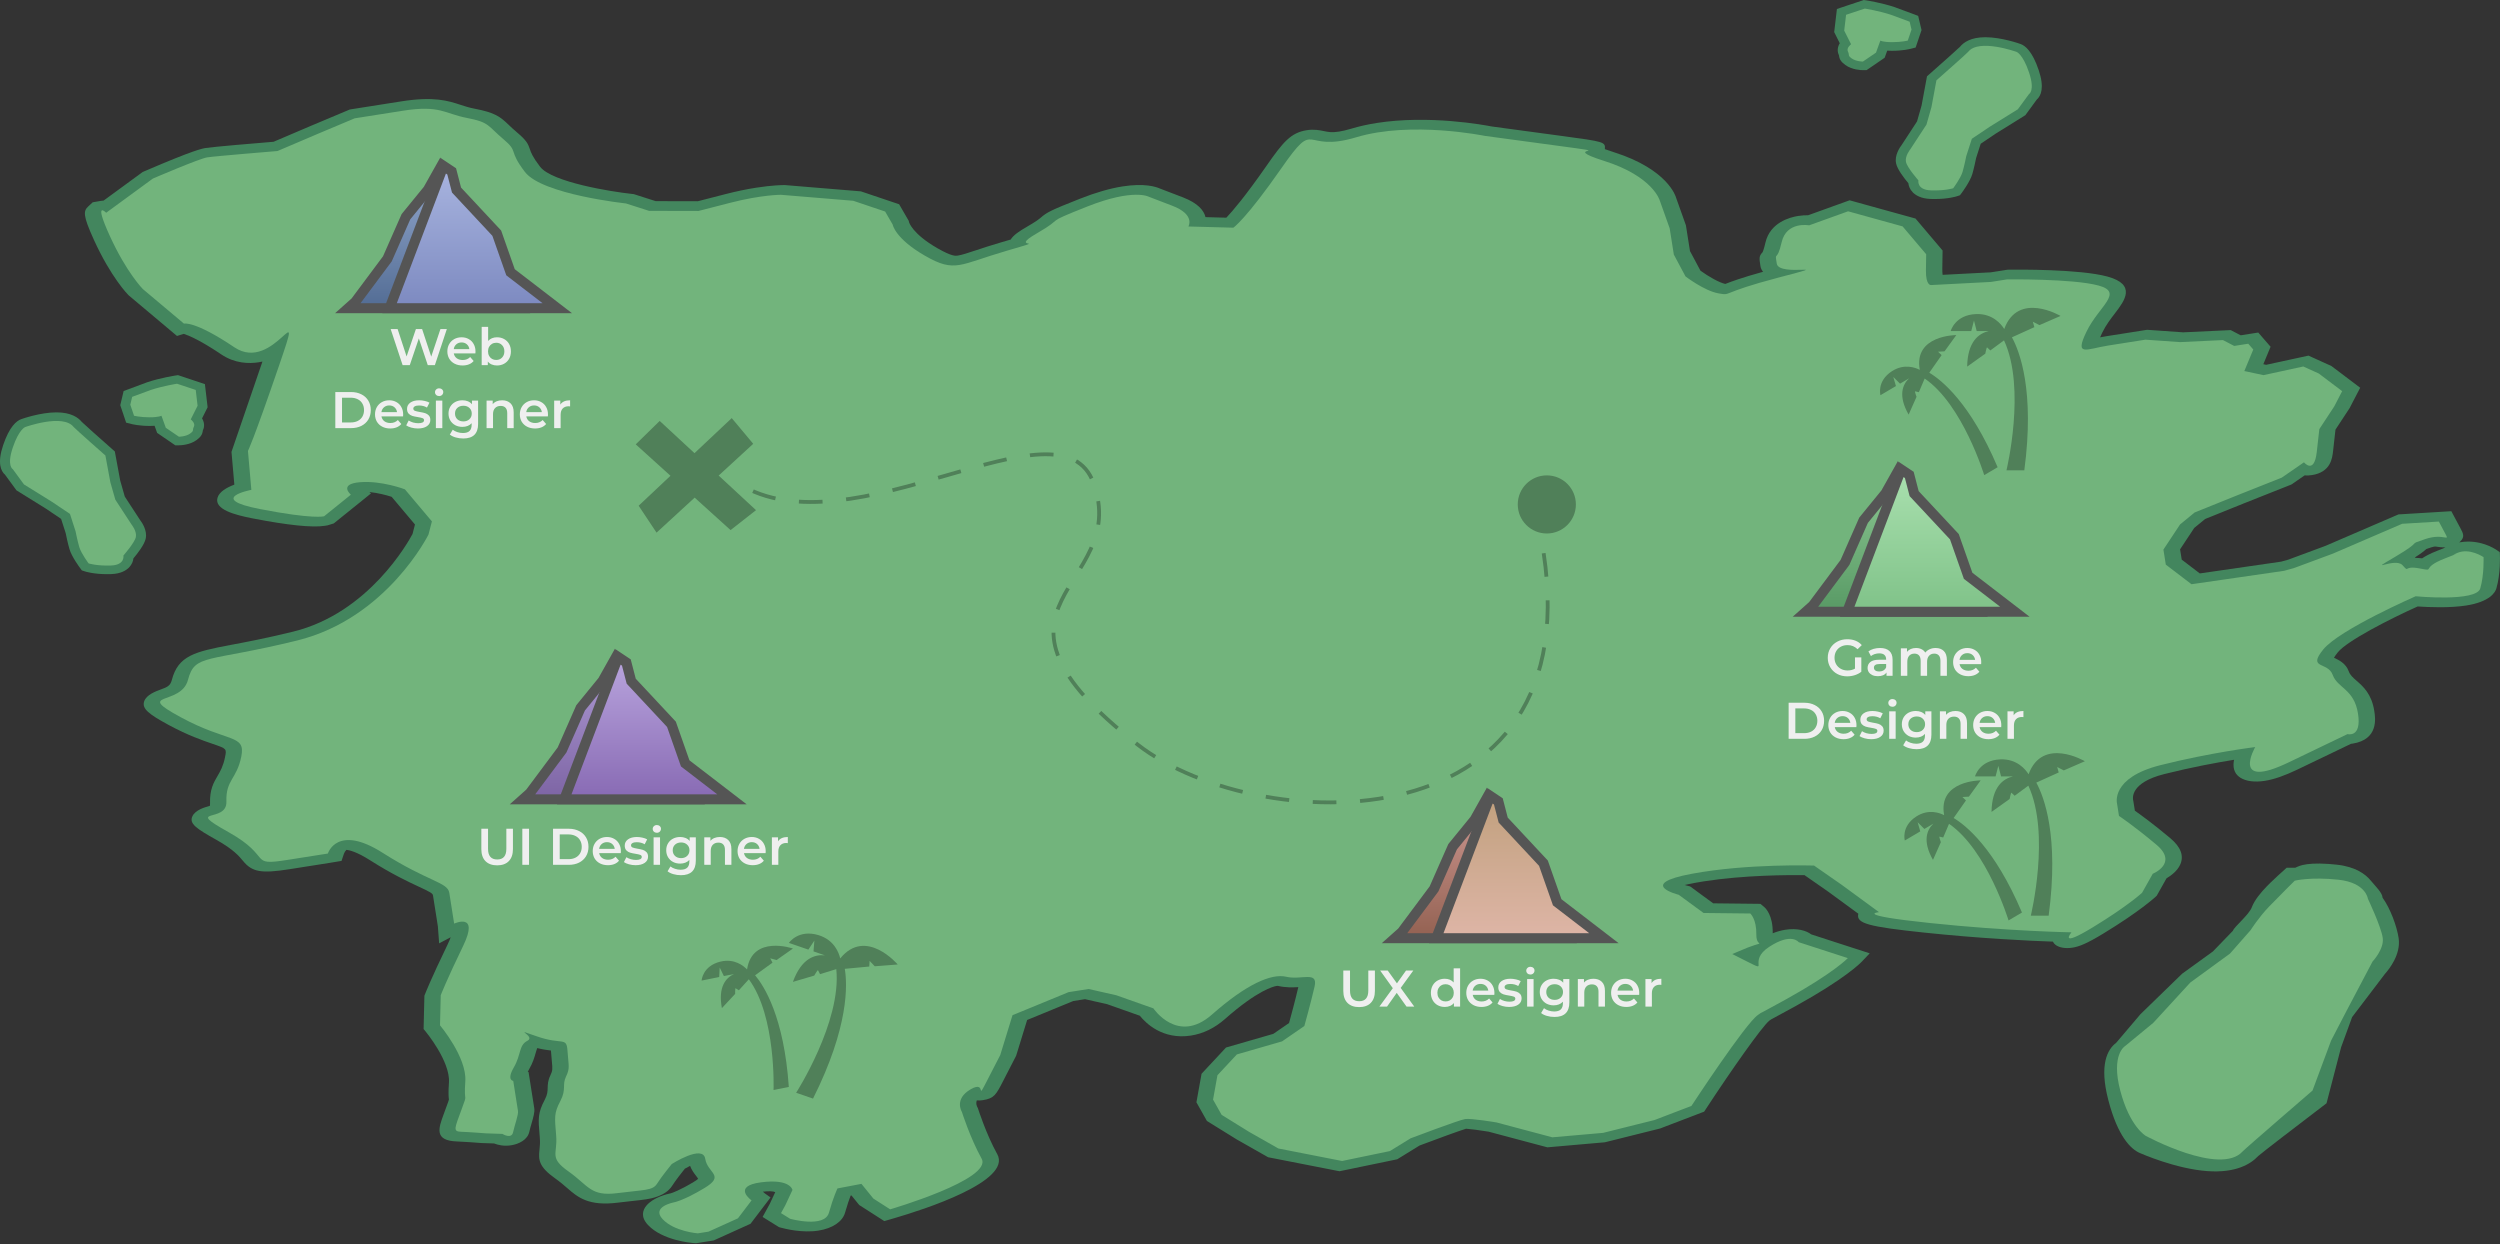 <svg width="1746" height="869" viewBox="0 0 1746 869" fill="none" xmlns="http://www.w3.org/2000/svg">
<rect x="0" y="0" width="1746" height="869" fill="#333333" stroke="none"/>
<g clip-path="url(#clip0)">
<path d="M1707.83 382.222C1705.35 382.394 1703.46 382.075 1702.34 381.885C1701.26 381.7 1700.78 381.631 1699.94 381.763C1699.38 381.852 1698.72 382.027 1697.98 382.273C1696.49 382.784 1695.38 383.153 1694.55 383.439C1693.1 384.786 1690.88 386.528 1686.57 389.29C1686.73 389.402 1686.88 389.519 1687.03 389.637C1688.48 389.643 1689.99 389.747 1691.59 389.946C1694.04 388.3 1697.45 386.513 1702.31 384.606C1704.04 383.927 1705.42 383.387 1706.51 382.957C1706.95 382.692 1707.39 382.448 1707.83 382.222ZM280.309 70.79C303.176 67.186 312.95 70.382 321.574 73.199C324.681 74.217 327.621 75.177 331.369 75.895C345.805 78.652 349.305 81.501 355.247 87.178C356.812 88.667 358.667 90.446 361.25 92.617C367.768 98.1 368.837 100.553 370.038 104.104C370.848 106.504 371.862 109.49 377.208 116.46C385.472 127.25 427.116 133.913 441.048 135.396L442.579 135.558L457.928 140.477L487.377 140.542L507.017 135.485C514.137 133.651 521.175 132.179 527.903 131.118C539.682 129.261 546.792 129.255 547.569 129.26L548.252 129.263L601.251 133.643L627.958 142.66L634.713 154.316L634.827 155.037C634.833 155.036 636.85 163.098 654.705 173.363C664.784 179.16 667.426 178.744 669.002 178.495C671.775 178.058 676.171 176.599 681.744 174.757C686.446 173.197 692.306 171.256 699.496 169.162C701.861 168.471 704.014 167.843 705.877 167.3C707.705 164.206 712.142 161.3 716.881 158.569C723.978 154.483 725.756 152.953 727.057 151.842C731.231 148.27 733.828 146.867 754.323 138.764C765.17 134.476 775.135 131.596 783.953 130.206C799.21 127.801 807.261 130.396 810.101 131.68L826.046 137.788C836.695 141.871 840.888 147.078 841.911 151.644L856.465 152.036C860.825 147.461 869.633 137.202 884.58 115.733C896.138 99.122 901.552 92.679 912.636 90.932C917.73 90.129 921.676 90.95 924.553 91.548C927.653 92.194 930.102 92.704 935.197 91.901C937.662 91.512 940.485 90.839 943.588 89.91C949.123 88.238 955.142 86.89 961.478 85.891C997.996 80.135 1036.71 87.313 1041.96 88.349L1090.42 94.901C1120.63 98.988 1121.21 99.065 1120.85 104.164L1120.85 104.168C1122.3 104.707 1124.3 105.402 1127.05 106.272C1164.79 118.224 1170.32 137.16 1170.53 137.959L1177.44 157.349L1180.28 175.343L1187.6 189.041C1193.07 193.058 1200.95 197.53 1204.95 198.298C1208.92 196.739 1216.24 193.988 1231.35 189.806C1230.4 188.724 1229.75 187.434 1229.5 185.891C1228.61 180.214 1228.4 178.867 1231.01 176.111L1231.01 176.112C1230.97 176.118 1231.78 174.677 1232.97 169.501C1236.19 155.393 1250.03 151.741 1255.82 150.828C1258.43 150.418 1260.81 150.301 1262.8 150.329L1291.77 139.887L1337.79 152.628L1356.7 174.948L1356.51 187.491C1356.47 189.46 1356.58 190.907 1356.73 191.951L1390.44 190.192L1402.03 188.365L1403.43 188.347C1408.37 188.279 1452.26 187.846 1471.74 193.124C1492.46 198.732 1483.69 210.18 1477.29 218.538C1474.22 222.544 1470.73 227.085 1468.19 232.354C1467.57 233.619 1467.08 234.694 1466.7 235.604C1468.09 235.328 1469.58 235.052 1471.15 234.805L1499.52 230.332L1524.79 232.103L1557.94 230.54L1564.9 234.173L1577.15 232.243L1585.77 242.17L1580.71 254.363L1582.68 254.784L1612.24 248.362L1628.22 255.603L1648.35 270.8L1640.99 284.989L1631.1 300.039L1629.43 314.922C1628.86 320.099 1627.77 329.731 1614.63 331.802C1612.86 332.081 1611.15 332.156 1609.53 332.029L1600.32 338.38L1567.55 351.385L1540.06 362.473L1532.45 368.721L1522.57 383.654L1523.71 390.841L1536.34 400.482L1593.14 392.256L1598.06 390.891L1624.06 381.249L1675.09 359.265L1712.01 357.021L1718.32 368.841C1720.28 372.503 1721.58 374.925 1718.25 378.142L1717.54 378.824C1717.84 378.77 1718.14 378.72 1718.44 378.672C1731.81 376.565 1741.83 382.884 1743.71 384.17L1745.85 385.645L1745.94 387.75C1745.96 388.28 1746.43 400.859 1743.46 410.963C1742.67 413.677 1739.01 420.265 1722.41 422.883C1710.94 424.69 1696.21 424.076 1688.46 423.551C1668.69 432.469 1639.22 447.528 1632.69 455.622C1631.14 457.542 1630.41 458.725 1630.06 459.4C1630.12 459.421 1630.18 459.446 1630.23 459.472C1633.25 460.861 1638.31 463.182 1640.35 468.814C1641.31 471.466 1643.19 473.116 1645.8 475.404C1650.49 479.516 1656.33 484.636 1658.2 496.514C1658.98 501.444 1661.34 516.454 1643.04 519.34C1642.64 519.402 1642.26 519.453 1641.89 519.494L1604.72 537.36C1595.52 541.781 1588.24 544.312 1581.8 545.327C1574.64 546.455 1568.5 545.64 1564.5 543.035C1559.88 540.024 1559.34 535.2 1560.27 530.622C1548.01 532.611 1530.35 535.861 1511.6 540.591C1487.33 546.706 1489.51 557.8 1489.84 559.044L1489.92 559.428L1490.99 566.199C1494.83 568.883 1503.91 575.442 1515.78 585.426C1523.1 591.581 1525.41 597.781 1522.64 603.86C1520.63 608.255 1516.4 611.457 1513.1 613.408L1506.28 625.549L1505.34 626.423C1504.9 626.831 1494.21 636.643 1468.97 651.993C1457.03 659.246 1451.87 661.142 1447.39 661.848C1442.55 662.611 1438.11 661.857 1435.52 659.828C1434.69 659.173 1434.1 658.44 1433.75 657.632C1417.31 657.066 1383.56 655.493 1344.12 651.349C1304.64 647.199 1296.42 644.903 1297.8 638.403C1297.82 638.32 1297.84 638.236 1297.87 638.148L1276.92 622.797L1260.27 611.208C1249.33 611.059 1218.06 611.103 1189.59 615.594C1187.44 615.934 1185.29 616.299 1183.18 616.693C1180.44 617.201 1178.31 617.669 1176.64 618.078C1177.24 618.274 1177.82 618.444 1178.32 618.57L1180.4 619.085L1196.49 630.878L1229.48 631.252L1232.11 633.451C1233.14 634.316 1238.25 639.253 1238.06 651.621C1238.06 651.679 1238.06 651.736 1238.06 651.797C1241.03 650.617 1243.95 649.803 1246.89 649.341C1255.1 648.046 1261.5 649.894 1264.97 652.567L1305.8 665.807L1300.25 671.643C1299.13 672.821 1288.3 683.724 1254.13 702.614C1245.99 707.113 1240.25 710.23 1237.04 711.901C1236.68 712.153 1236.25 712.446 1235.72 712.801C1230.67 716.843 1209.39 747.046 1191.87 773.805L1190.19 776.37L1159.41 788.141L1120.83 797.776L1080.69 801.293L1039.66 790.363C1033.62 789.358 1026.97 788.493 1023.9 788.295C1018.7 789.914 1004.03 795.258 991.424 800.022L975.829 809.642L935.496 817.994L885.636 808.215L863.715 795.767L842.923 782.889L835.582 769.855L839.167 749.926L856.263 731.582L889.293 722.048L900.276 714.482C901.591 709.688 904.78 697.939 906.742 689.401C902.884 689.65 897.754 689.787 892.571 688.553C892.486 688.533 892.256 688.478 891.522 688.594C889.518 688.91 878.392 691.5 855.595 711.615C848.378 717.976 840.383 721.885 831.821 723.235C811.8 726.391 799.939 714.251 796.076 709.398L773.289 701.337L757.765 697.821L749.567 699.114L717.356 712.356L709.688 737.291L700.672 754.814C695.562 764.741 694.347 767.101 686.383 768.357C685.245 768.536 683.755 768.633 682.199 768.536C681.284 770.98 682.549 773.198 682.635 773.335L682.875 773.744L683.053 774.25C683.11 774.425 688.759 792.164 696.481 806.065C707.006 825.009 644.561 844.945 625.173 850.6L617.593 852.812L600.062 841.566L594.659 834.897L594.081 835.008C593.035 837.735 591.646 841.727 590.214 846.858C588.441 853.188 581.477 857.898 571.583 859.457C560.163 861.258 547.91 858.1 545.573 857.451L544.054 857.032L532.606 849.917L537.608 840.789L541.438 832.591C540.065 831.914 536.93 831.784 532.817 832.264C533.265 832.741 533.768 833.192 534.168 833.475L538.148 836.292L524.168 854.681L498.422 866.334L486.103 868.276L483.941 868.11C483.074 868.045 462.664 866.367 452.532 855.502C447.205 849.796 448.958 845.074 451.368 842.119C456.177 836.208 466.015 833.888 468.548 833.378C469.351 833.141 474.493 831.487 484.515 825.452C486.433 824.294 487.257 823.6 487.581 823.287C487.343 822.774 486.609 821.819 486.052 821.097C484.723 819.37 483.034 817.165 481.961 814.242C480.723 814.864 479.438 815.557 478.304 816.215C476.281 818.74 471.671 824.58 469.514 828.032C464.872 835.448 454.58 837.071 451.193 837.604C448.557 838.02 445.609 838.337 442.2 838.7C439.251 839.014 435.768 839.385 431.628 839.916C410.916 842.574 403.42 836.067 396.18 829.776C393.861 827.761 391.238 825.479 387.902 823.121C376.148 814.801 376.011 810.045 376.779 802.968C377.02 800.68 377.299 798.088 377.013 794.679L376.898 793.283C375.856 781.086 375.545 777.409 380.46 768.063C382.371 764.421 382.43 762.277 382.494 759.796C382.557 757.385 382.629 754.655 384.377 751.055C386.028 747.649 385.921 746.598 385.437 741.535C385.283 739.887 385.09 737.923 384.93 735.467C384.881 734.71 384.824 734.128 384.765 733.681C382.389 733.411 379.218 732.981 375.217 731.99C374.808 732.95 374.394 734.392 374.066 735.535C373.211 738.513 372.157 742.222 369.625 746.589C369.166 747.383 368.822 748.052 368.567 748.612L369.133 748.651L373.14 774.068C373.547 776.656 372.466 780.379 371.22 784.688C370.647 786.645 370.063 788.64 369.688 790.401C368.462 796.097 362.308 799.028 356.951 799.872C351.953 800.66 347.851 799.692 345.075 798.589L336.283 798.296L335.888 798.268C332.757 798.019 323.672 797.343 319.273 797.197C303.045 796.66 306.221 788.052 309.901 778.085L312.057 772.185C312.876 769.941 313.477 768.315 313.532 767.921C313.525 767.807 313.5 767.647 313.478 767.432C313.321 766.027 313.02 763.415 313.543 756.111C314.606 741.205 297.067 720.137 296.882 719.927L295.839 718.679L296.403 695.421L296.689 694.681C296.859 694.241 300.981 683.641 312.515 659.842C313.535 657.728 314.259 655.992 314.769 654.565L306.703 658.835L305.794 646.855L302.402 625.336C302.176 623.904 300.346 622.917 292.627 619.32C285.09 615.811 273.706 610.505 258.26 600.679C248.864 594.704 243.646 593.687 241.939 593.522C241.286 594.149 240.508 595.323 240.215 596.202L238.52 601.253L230.02 602.663L201.978 607.084C182.407 610.169 176.071 609.022 169.699 601.241C167.093 598.07 163.163 593.277 150.987 586.464C137.019 578.648 131.973 575.21 134.382 570.063C136.44 565.649 143.086 563.803 145.584 563.107C145.874 563.024 146.19 562.954 146.513 562.856C146.61 562.549 146.724 562.014 146.695 561.196C146.38 551.426 149.2 546.59 151.934 541.915C153.872 538.591 155.88 535.159 157.154 528.845C158.363 522.893 158.363 522.893 148.551 519.528C141.631 517.158 131.178 513.575 117.793 506.312C104.242 498.957 98.874 495.036 100.701 489.785C102.312 485.164 108.822 482.788 112.319 481.508C116.577 479.95 118.928 479.093 120.005 474.935C124.398 457.987 135.831 455.164 161.28 450.39C171.57 448.459 185.663 445.814 204.771 441.123C257.675 428.134 285.322 378.201 288.1 372.955L289.819 366.312L273.533 346.98C270.066 345.858 263.98 344.222 257.947 343.629L259.104 344.601L233.104 365.564L228.792 366.895L226.866 367.222C218.134 368.598 201.108 366.847 176.268 362.011C163.772 359.576 149.706 355.76 151.872 347.777C153.043 343.44 158.393 340.438 163.667 338.478L161.671 315.601C161.671 315.601 182.41 255.087 183.288 252.514C182.421 252.708 181.531 252.879 180.621 253.022C174 254.066 164.1 253.958 154.537 247.515C139.631 237.484 131.618 234.211 128.332 233.168L123.604 234.628L89.855 206.255L89.675 206.072C89.177 205.58 77.514 193.697 65.603 167.545C57.691 150.183 58.246 147.336 61.689 144.124L64.737 141.287L70.306 140.308C71.012 140.197 71.706 140.121 72.376 140.079L99.638 120.127L101.206 119.45C135.624 104.627 141.453 103.708 143.651 103.362C149.03 102.514 178.172 100.072 191.073 99.012L217.017 87.945L244.314 76.465L280.309 70.79Z" fill="#43865E"/>
<path d="M1498.36 237.23C1498.36 237.23 1487.14 238.998 1472.18 241.356C1457.23 243.713 1448.56 249.491 1457.23 231.587C1465.91 213.678 1483.58 204.277 1465.57 199.399C1447.56 194.52 1401.67 195.137 1401.67 195.137L1390.45 196.904L1348.64 199.088C1348.64 199.088 1344.9 199.677 1345.07 188.625C1345.25 177.565 1345.25 177.565 1345.25 177.565L1328.77 158.113L1290.7 147.573L1263.5 157.376C1263.5 157.376 1247.7 154.351 1244.29 169.224C1240.89 184.096 1239.36 174.412 1240.89 184.096C1242.42 193.776 1284.74 182.696 1242.42 193.776C1200.09 204.862 1209.95 206.616 1200.09 204.862C1190.24 203.106 1177.15 193.039 1177.15 193.039L1169 177.786L1166.11 159.494L1159.23 140.159C1159.23 140.159 1154.66 123.252 1120.37 112.397C1086.08 101.543 1135.03 108.159 1086.08 101.543C1037.14 94.924 1037.14 94.924 1037.14 94.924C1037.14 94.924 985.643 84.297 947.229 95.866C908.815 107.437 920.044 81.407 895.047 117.322C870.051 153.241 861.382 159.016 861.382 159.016L829.972 158.176C829.972 158.176 835.039 149.941 818.728 143.689C802.411 137.442 802.411 137.442 802.411 137.442C802.411 137.442 791.876 131.384 759.408 144.22C726.946 157.056 745.132 150.879 724.054 163.021C702.976 175.167 735.953 165.56 702.976 175.167C669.994 184.778 667.107 190.745 646.038 178.63C624.969 166.515 623.443 156.831 623.443 156.831L618.176 147.737L595.913 140.222L545.432 136.05C545.432 136.05 532.005 135.96 509.909 141.649C487.82 147.341 487.82 147.34 487.82 147.34L453.316 147.264L437.175 142.09C437.175 142.09 378.705 135.87 366.644 120.129C354.583 104.388 362.566 106.436 351.528 97.151C340.479 87.868 342.013 85.42 326.205 82.399C310.401 79.375 307.511 73.216 281.342 77.342C255.162 81.469 247.687 82.647 247.687 82.647L222.53 93.227L193.803 105.477C193.803 105.477 150.292 109.029 144.684 109.913C139.077 110.797 106.773 124.709 106.773 124.709L74.134 148.598C74.134 148.598 64.963 139.018 76.678 164.738C88.398 190.457 99.781 201.894 99.781 201.894L128.498 226.034C128.498 226.034 135.803 223.778 163.672 242.54C191.542 261.305 213.373 201.379 195 255C176.627 308.615 173.168 314.92 173.168 314.92L175.541 342.112C175.541 342.112 143.923 348.198 181.481 355.511C219.038 362.822 226.348 360.565 226.348 360.565L245.051 345.49C245.051 345.49 236.213 338.061 251.338 336.781C266.467 335.497 282.779 341.745 282.779 341.745L301.641 364.136L299.257 373.331C299.257 373.331 270.178 431.941 207.456 447.344C144.735 462.747 136.067 456.392 131.306 474.785C126.54 493.179 93.214 482.995 126.269 500.94C159.336 518.882 171.745 512.515 168.507 528.462C165.274 544.411 157.624 544.513 158.126 559.87C158.633 575.227 128.046 563.508 159.565 581.143C191.09 598.778 172.904 604.952 200.946 600.532C228.988 596.111 228.988 596.111 228.988 596.111C228.988 596.111 235.289 575.273 267.231 595.595C299.18 615.923 312.601 616.01 313.788 623.541C314.976 631.072 317.181 645.06 317.181 645.06C317.181 645.06 335.033 636.733 323.47 660.606C311.902 684.484 307.815 695.052 307.815 695.052L307.303 716.082C307.303 716.082 326.159 738.471 324.968 755.196C323.773 771.926 327.005 762.043 322.324 774.911C317.649 787.778 316.115 790.222 321.892 790.416C327.674 790.605 339.313 791.527 339.313 791.527L350.872 791.91C350.872 791.91 357.243 795.868 358.346 790.732C359.456 785.595 362.179 778.552 361.755 775.863C361.331 773.173 360.482 767.791 360.482 767.791L358.447 754.881C358.447 754.881 353.604 754.543 358.873 745.443C364.142 736.341 362.191 730.034 368.398 726.85C374.6 723.667 356.336 717.172 374.6 723.667C392.869 730.16 395.676 723.654 396.354 734.022C397.031 744.387 398.219 745.855 395.327 751.823C392.436 757.795 395.751 760.579 391.331 768.995C386.905 777.411 387.329 780.1 388.43 793.157C389.532 806.215 383.161 808.32 397.18 818.24C411.194 828.161 412.381 835.692 431.166 833.281C449.946 830.872 455.808 831.603 458.87 826.712C461.931 821.818 469.158 812.96 469.158 812.96C469.158 812.96 490.915 799.056 492.526 809.276C494.137 819.497 506.8 820.808 491.924 829.77C477.047 838.729 470.506 839.76 470.506 839.76C470.506 839.76 454.697 842.803 462.77 851.454C470.843 860.106 487.325 861.368 487.325 861.368L494.805 860.189L515.373 850.88L524.892 838.355C524.892 838.355 510.872 828.435 531.525 825.733C552.177 823.028 553.449 831.097 553.449 831.097L548.435 841.811L545.453 847.243L551.829 851.2C551.829 851.2 575.875 857.884 578.937 846.927C582 835.969 584.892 830.001 584.892 830.001L601.634 826.808L609.956 837.075L621.684 844.596C621.684 844.596 693.584 823.617 685.555 809.17C677.53 794.72 671.804 776.604 671.804 776.604C671.804 776.604 666.071 767.584 677.922 760.753C689.78 753.922 680.976 771.022 689.78 753.922C698.583 736.822 698.583 736.822 698.583 736.822L707.133 709.012L746.27 692.919L760.29 690.709L779.663 695.098L805.539 704.25C805.539 704.25 822.485 729.695 846.455 708.55C870.425 687.404 887.891 679.692 898.346 682.177C908.796 684.665 920.654 677.834 918.101 688.987C915.547 700.139 910.951 716.579 910.951 716.579L895.395 727.297L863.816 736.411L850.263 750.953L847.2 767.973L853.188 778.609L872.339 790.476L892.818 802.104L937.308 810.832L970.703 803.913L985.113 795.028C985.113 795.028 1019.01 782.177 1023.23 781.546C1027.44 780.909 1045.15 783.907 1045.15 783.907L1084.15 794.297L1119.59 791.195L1155.54 782.218L1181.3 772.37C1181.3 772.37 1219.13 714.583 1227.8 708.805C1236.47 703.027 1213.69 716.542 1247.18 698.032C1280.67 679.521 1290.53 669.145 1290.53 669.145L1256.2 658.018C1256.2 658.018 1251.27 651.076 1235.63 661.26C1219.99 671.444 1236.64 679.845 1219.99 671.444C1203.34 663.04 1203.34 663.04 1203.34 663.04C1203.34 663.04 1190.19 675.041 1213.48 664.752C1236.77 654.468 1226.46 663.808 1226.63 652.756C1226.8 641.699 1222.39 637.988 1222.39 637.988L1189.75 637.62L1172.42 624.915C1172.42 624.915 1142.51 617.5 1181.61 610.236C1220.7 602.969 1266.92 604.505 1266.92 604.505L1286.3 617.989L1312.29 637.046C1312.29 637.046 1293.43 638.918 1347.98 644.651C1402.54 650.386 1446.73 651.139 1446.73 651.139C1446.73 651.139 1437.03 662.591 1461.52 647.703C1485.99 632.819 1496.02 623.519 1496.02 623.519L1503.5 610.21C1503.5 610.21 1521.52 602.962 1506.06 589.963C1490.6 576.959 1479.89 569.828 1479.89 569.828L1478.54 561.222C1478.54 561.222 1473.79 543.227 1508.8 534.398C1543.81 525.571 1575.04 521.75 1575.04 521.75C1575.04 521.75 1557.57 552.07 1598.54 532.378C1639.5 512.692 1639.5 512.692 1639.5 512.692C1639.5 512.692 1649.53 515.523 1646.82 498.309C1644.1 481.094 1632.55 480.71 1629.15 471.321C1625.76 461.932 1611.3 467.517 1622.53 453.618C1633.75 439.723 1687.08 416.429 1687.08 416.429C1687.08 416.429 1729.4 420.509 1732.21 410.971C1735.01 401.43 1734.51 389.104 1734.51 389.104C1734.51 389.104 1724.73 382.378 1716.04 386.228C1707.36 390.077 1724.95 383.168 1707.36 390.078C1689.76 396.988 1701.62 399.252 1689.76 396.988C1677.91 394.72 1683.14 400.51 1677.91 394.72C1672.69 388.926 1651.65 401.34 1672.69 388.926C1693.72 376.515 1680.08 381.146 1693.72 376.515C1707.36 371.884 1711.44 379.51 1707.36 371.884C1703.29 364.257 1703.29 364.257 1703.29 364.257L1677.67 365.815L1629.22 386.683L1602.07 396.752L1595.18 398.663L1530.55 408.025L1512.59 394.32L1510.93 383.83L1522.54 366.286L1532.72 357.923L1562.44 345.938L1593.55 333.592L1609.1 322.867C1609.1 322.867 1616.24 331.667 1618.03 315.676C1619.82 299.678 1619.82 299.678 1619.82 299.678L1630.25 283.812L1635.76 273.181L1619.45 260.87L1608.61 255.96L1580.83 261.996L1567.44 259.144L1573.69 244.098L1570.18 240.056L1560.37 241.603L1552.53 237.513L1522.58 238.928L1498.36 237.23Z" fill="#72B47C"/>
<path d="M528 356.295L501.918 332.13L526.049 309.956L511.045 292L485.034 316.488L460.732 293.975L444 310.337L468.26 332.277L446.036 353.196L458.526 372L485.144 347.541L510.225 370.22L528 356.295Z" fill="#508059"/>
<path d="M1071.5 354C1132.5 593.5 880.932 587.495 794.499 520C667.372 420.727 790.17 411.64 763.8 337.565C740.829 273.045 594.389 387.559 515.5 337.565" stroke="#508059" stroke-width="2.667" stroke-miterlimit="10" stroke-dasharray="16.52 16.52"/>
<path d="M1100.6 352.298C1100.6 363.507 1091.51 372.597 1080.3 372.597C1069.09 372.597 1060 363.507 1060 352.298C1060 341.085 1069.09 332 1080.3 332C1091.51 332 1100.6 341.085 1100.6 352.298Z" fill="#508059"/>
<path d="M1439.08 220.65C1439.08 220.65 1409.5 203.142 1399.76 229.765C1397.74 226.538 1391.73 218.869 1380.05 219.343C1365.32 219.931 1362.36 231.218 1362.36 231.218H1376.72L1378.62 223.851L1380.52 231.218H1388.93C1382.03 232.821 1374.14 238.491 1373.87 256.04L1386.52 247.013C1386.52 247.013 1387.41 242.38 1387.77 242.619C1388.13 242.859 1390.03 244.759 1390.03 244.759L1399.6 237.71C1415.21 271.2 1401.31 328.492 1401.31 328.492H1413.78C1421.17 272.902 1410.5 245.373 1405.14 235.575L1420.79 228.485L1419.72 224.684L1424.35 227.063L1439.08 220.65Z" fill="#508059"/>
<path d="M1347.41 260.298L1356.03 248.022L1353.54 245.638L1358.07 245.373L1366.29 234.013C1366.29 234.013 1336.3 233.982 1340.78 258.315C1337.84 256.789 1329.92 253.692 1321.35 259.226C1310.54 266.212 1313.32 276.01 1313.32 276.01L1324.12 269.632L1322.28 263.255L1326.98 267.946L1333.29 264.213C1328.81 268.482 1325.4 276.244 1332.99 289.551L1338.5 277.155C1338.5 277.155 1337.11 273.277 1337.48 273.298C1337.85 273.318 1340.13 273.907 1340.13 273.907L1344.19 264.359C1370.79 282.601 1385.77 331.834 1385.77 331.834L1395.14 326.305C1376.02 281.237 1355.79 265.285 1347.41 260.298Z" fill="#508059"/>
<path d="M626.95 673.599C626.95 673.599 604.71 647.386 586.806 669.366C585.952 665.66 582.782 656.45 571.584 653.077C557.47 648.828 550.979 658.522 550.979 658.522L564.561 663.218L568.762 656.882L568.153 664.462L576.098 667.206C569.054 666.466 559.74 669.252 553.758 685.755L568.663 681.35C568.663 681.35 571.016 677.264 571.277 677.602C571.537 677.946 572.714 680.361 572.714 680.361L584.063 676.826C587.879 713.576 556.023 763.194 556.023 763.194L567.815 767.265C592.96 717.136 591.856 687.629 589.998 676.623L607.099 675.03L607.334 671.089L610.936 674.848L626.95 673.599Z" fill="#508059"/>
<path d="M527.364 681.131L539.509 672.338L537.937 669.282L542.31 670.505L553.795 662.457C553.795 662.457 525.448 652.628 521.741 677.091C519.461 674.686 512.985 669.173 503.072 671.604C490.578 674.675 490 684.843 490 684.843L502.297 682.344L502.64 675.717L505.545 681.683L512.735 680.22C507.112 682.786 501.349 689.018 504.171 704.074L513.422 694.151C513.422 694.151 513.38 690.033 513.724 690.174C514.073 690.32 516.025 691.616 516.025 691.616L522.991 683.916C542.164 709.847 540.243 761.267 540.243 761.267L550.91 759.101C547.563 710.269 533.642 688.581 527.364 681.131Z" fill="#508059"/>
<path d="M1456.08 531.647C1456.08 531.647 1426.51 514.144 1416.76 540.763C1414.75 537.54 1408.74 529.867 1397.06 530.34C1382.32 530.934 1379.36 542.215 1379.36 542.215H1393.73L1395.63 534.854L1397.53 542.215H1405.94C1399.03 543.819 1391.15 549.493 1390.88 567.043L1403.53 558.01C1403.53 558.01 1404.42 553.382 1404.78 553.622C1405.13 553.861 1407.04 555.761 1407.04 555.761L1416.6 548.707C1432.21 582.197 1418.32 639.495 1418.32 639.495H1430.79C1438.18 583.9 1427.5 556.376 1422.15 546.578L1437.8 539.487L1436.73 535.682L1441.35 538.061L1456.08 531.647Z" fill="#508059"/>
<path d="M1364.42 571.295L1373.03 559.025L1370.54 556.641L1375.08 556.37L1383.3 545.016C1383.3 545.016 1353.3 544.984 1357.79 569.317C1354.84 567.787 1346.93 564.694 1338.35 570.228C1327.54 577.209 1330.32 587.012 1330.32 587.012L1341.12 580.63L1339.28 574.258L1343.98 578.943L1350.29 575.216C1345.82 579.479 1342.41 587.247 1349.99 600.553L1355.5 588.153C1355.5 588.153 1354.12 584.279 1354.49 584.3C1354.86 584.321 1357.14 584.904 1357.14 584.904L1361.2 575.356C1387.79 593.603 1402.77 642.836 1402.77 642.836L1412.14 637.302C1393.03 592.239 1372.78 576.283 1364.42 571.295Z" fill="#508059"/>
<path d="M1301.11 48.999C1299.88 48.999 1293.52 48.824 1288.77 45.375C1285.84 43.25 1284.6 41.366 1284.35 38.653C1282.87 35.67 1283.39 32.678 1284.89 30.206L1281 22.414L1282.9 6.268L1301.69 -0.001L1303.66 0.299C1304.07 0.365 1313.93 1.902 1323.09 4.935L1339.66 11.088L1342 21.011L1337.89 33.188L1334.22 34.123C1333.68 34.263 1328.7 35.474 1321.4 35.474C1320.18 35.474 1319.06 35.438 1318.04 35.376L1316.26 40.318L1303.59 48.999H1301.11Z" fill="#43865E"/>
<path d="M1320.64 10.33C1311.94 7.466 1302.36 5.999 1302.36 5.999L1289.3 10.33L1288 21.385L1292.79 30.909C1292.79 30.909 1289.3 33.473 1290.61 36.04C1291.92 38.603 1290.17 38.603 1293.22 40.798C1296.27 42.999 1301.05 42.999 1301.05 42.999L1310.19 36.771L1313.24 28.345C1313.24 28.345 1314.98 29.446 1321.51 29.446C1328.04 29.446 1332.39 28.345 1332.39 28.345L1335 20.654L1333.7 15.157L1320.64 10.33Z" fill="#72B47C"/>
<path d="M1351.13 138.999C1350.19 138.999 1349.22 138.982 1348.21 138.944C1341.42 138.691 1337.71 136.248 1335.8 134.245C1333.74 132.087 1333.02 129.755 1332.81 127.957C1329.81 124.399 1325.14 118.353 1324.24 114.178C1323 108.41 1326.92 102.792 1328.19 101.161L1338.86 84.801L1342.03 73.68L1345.81 53.3L1347.34 51.944C1356.67 43.715 1367.21 34.324 1368.84 32.705C1371.35 29.59 1376.45 25.999 1386.58 25.999C1397.91 25.999 1410.59 30.534 1411.13 30.728C1414.42 31.842 1419.44 35.955 1423.81 48.928C1428 61.374 1425.39 67.014 1422.47 69.558L1414.5 80.452L1393.88 93.275L1383.33 100.384L1380.12 110.349C1379.84 111.738 1378.67 117.452 1377.47 121.544C1375.93 126.741 1370.67 133.895 1370.08 134.693L1368.84 136.365L1366.66 137.077C1366.06 137.276 1360.51 138.999 1351.13 138.999Z" fill="#43865E"/>
<path d="M1626.34 603.38C1628.16 603.509 1630.05 603.678 1632.01 603.893C1645.18 605.323 1652.06 610.582 1655.51 614.738C1659.22 619.213 1663.84 623.479 1664 626.999C1669.35 634.324 1674.06 647.078 1675.23 655.311C1676.84 666.683 1668.44 677.051 1665.74 680.042L1642.72 710.333L1635 731.488L1624.84 770.543L1621.66 772.964C1602.36 787.651 1580.56 804.428 1577.17 807.346C1571.84 813.047 1561.42 819.313 1541.71 817.908C1519.66 816.337 1495.61 805.774 1494.6 805.323C1488.34 802.703 1479.14 794.019 1472.43 768.221C1465.99 743.468 1471.86 732.879 1477.89 728.341L1494.92 708.292L1524 680.042L1545.5 664.499L1559.5 649.999C1560.23 647.341 1570.65 638.999 1572.67 633.625C1576.37 623.746 1590.25 612.467 1591.51 610.999L1597 606.041L1603 606.041C1604.2 605.737 1608.08 602.079 1626.34 603.38Z" fill="#43865E"/>
<path d="M1374.53 36.248C1373.68 37.356 1352.4 56.102 1352.4 56.102L1348.92 74.853L1345.45 86.989L1334.16 104.269C1334.16 104.269 1330.26 109.049 1331.13 113.094C1332 117.137 1339.81 125.962 1339.81 125.962C1339.81 125.962 1338.5 132.58 1348.49 132.951C1358.47 133.318 1364.11 131.479 1364.11 131.479C1364.11 131.479 1369.32 124.492 1370.63 120.081C1371.93 115.668 1373.23 109.049 1373.23 109.049L1377.14 96.916L1389.73 88.458L1409.26 76.325L1417.07 65.661C1417.07 65.661 1421.41 63.455 1417.07 50.584C1412.73 37.717 1408.39 36.248 1408.39 36.248C1408.39 36.248 1381.91 26.689 1374.53 36.248Z" fill="#72B47C"/>
<path d="M1566.27 804.143C1568.09 802.132 1615.06 761.634 1615.06 761.634L1628.05 726.734L1638.92 705.8L1656.99 671.527C1656.99 671.527 1665.22 662.876 1664.09 654.977C1662.96 647.083 1653.75 627.718 1653.75 627.718C1653.75 627.718 1652.46 616.488 1633.16 614.396C1613.86 612.311 1602.67 615.068 1602.67 615.068C1602.67 615.068 1594.31 623.245 1584.56 633.332C1577.67 640.461 1571.8 649.64 1571.8 649.64L1557.47 665.949L1529.7 686.21L1503.82 714.379L1484.24 730.509C1484.24 730.509 1474.13 736.285 1480.78 761.634C1487.43 786.977 1498.57 793.271 1498.57 793.271C1498.57 793.271 1550.66 821.507 1566.27 804.143Z" fill="#72B47C"/>
<path d="M124.892 310.999C126.116 310.999 132.476 310.824 137.227 307.375C140.158 305.25 141.399 303.366 141.652 300.653C143.128 297.67 142.605 294.678 141.108 292.206L145 284.414L143.103 268.268L124.31 261.999L122.34 262.299C121.926 262.365 112.067 263.902 102.905 266.935L86.342 273.088L84 283.01L88.106 295.188L91.78 296.123C92.324 296.263 97.299 297.474 104.595 297.474C105.822 297.474 106.941 297.438 107.961 297.376L109.735 302.318L122.41 310.999H124.892Z" fill="#43865E"/>
<path d="M105.364 272.33C114.064 269.466 123.64 267.999 123.64 267.999L136.696 272.33L138 283.385L133.212 292.909C133.212 292.909 136.696 295.473 135.392 298.04C134.085 300.603 135.827 300.603 132.777 302.798C129.731 304.999 124.947 304.999 124.947 304.999L115.806 298.771L112.76 290.345C112.76 290.345 111.018 291.446 104.491 291.446C97.965 291.446 93.611 290.345 93.611 290.345L91 282.654L92.304 277.157L105.364 272.33Z" fill="#72B47C"/>
<path d="M74.873 400.999C75.806 400.999 76.778 400.982 77.792 400.944C84.578 400.691 88.286 398.248 90.198 396.245C92.258 394.087 92.98 391.755 93.187 389.957C96.188 386.399 100.864 380.353 101.762 376.178C102.998 370.41 99.082 364.792 97.811 363.161L87.141 346.801L83.965 335.681L80.194 315.3L78.658 313.944C69.327 305.715 58.791 296.324 57.161 294.705C54.647 291.59 49.548 287.999 39.417 287.999C28.085 287.999 15.408 292.534 14.873 292.728C11.581 293.842 6.559 297.955 2.189 310.927C-2.005 323.374 0.608 329.014 3.527 331.559L11.503 342.452L32.121 355.275L42.674 362.384L45.879 372.349C46.157 373.738 47.326 379.452 48.534 383.544C50.065 388.741 55.326 395.895 55.921 396.693L57.164 398.365L59.34 399.077C59.943 399.276 65.492 400.999 74.873 400.999Z" fill="#43865E"/>
<path d="M51.468 298.248C52.325 299.356 73.604 318.102 73.604 318.102L77.079 336.853L80.551 348.989L91.835 366.269C91.835 366.269 95.744 371.049 94.874 375.094C94.003 379.137 86.193 387.962 86.193 387.962C86.193 387.962 87.497 394.58 77.513 394.951C67.528 395.318 61.886 393.479 61.886 393.479C61.886 393.479 56.677 386.492 55.373 382.081C54.073 377.668 52.769 371.049 52.769 371.049L48.864 358.916L36.275 350.458L16.743 338.325L8.93 327.661C8.93 327.661 4.588 325.455 8.93 312.584C13.272 299.717 17.614 298.248 17.614 298.248C17.614 298.248 44.088 288.689 51.468 298.248Z" fill="#72B47C"/>
<path d="M429.544 460.076L486.224 558.25H365.187L369.829 554.113L370.094 553.877L370.306 553.592L392.306 524.092L392.543 523.774L392.703 523.411L405.512 494.345L420.712 475.712L420.904 475.477L421.053 475.212L429.544 460.076Z" fill="url(#paint0_linear)" stroke="#555555" stroke-width="7"/>
<path d="M440.612 474.878L440.835 475.739L441.441 476.388L468.942 505.853L478.198 532.162L478.543 533.142L479.367 533.775L511.204 558.25H394.068L431.716 458.851L437.447 462.671L440.612 474.878Z" fill="url(#paint1_linear)" stroke="#555555" stroke-width="7"/>
<path d="M307.544 117.075L364.224 215.249H243.187L247.829 211.112L248.094 210.876L248.306 210.592L270.306 181.092L270.543 180.774L270.703 180.411L283.512 151.345L298.712 132.712L298.904 132.477L299.053 132.212L307.544 117.075Z" fill="url(#paint2_linear)" stroke="#555555" stroke-width="7"/>
<path d="M318.612 131.878L318.835 132.738L319.441 133.388L346.941 162.852L356.198 189.161L356.543 190.141L357.366 190.774L389.204 215.249H272.068L309.716 115.85L315.447 119.671L318.612 131.878Z" fill="url(#paint3_linear)" stroke="#555555" stroke-width="7"/>
<path d="M1325.54 329.076L1382.22 427.25H1261.19L1265.83 423.113L1266.09 422.877L1266.31 422.592L1288.31 393.092L1288.54 392.774L1288.7 392.411L1301.51 363.345L1316.71 344.712L1316.9 344.477L1317.05 344.212L1325.54 329.076Z" fill="url(#paint4_linear)" stroke="#555555" stroke-width="7"/>
<path d="M1336.61 343.878L1336.83 344.739L1337.44 345.388L1364.94 374.853L1374.2 401.162L1374.54 402.142L1375.37 402.775L1407.2 427.25H1290.07L1327.72 327.851L1333.45 331.671L1336.61 343.878Z" fill="url(#paint5_linear)" stroke="#555555" stroke-width="7"/>
<path d="M1038.54 557.076L1095.22 655.25H974.187L978.829 651.113L979.094 650.877L979.306 650.592L1001.31 621.092L1001.54 620.774L1001.7 620.411L1014.51 591.345L1029.71 572.712L1029.9 572.477L1030.05 572.212L1038.54 557.076Z" fill="url(#paint6_linear)" stroke="#555555" stroke-width="7"/>
<path d="M1049.61 571.878L1049.83 572.739L1050.44 573.388L1077.94 602.853L1087.2 629.162L1087.54 630.142L1088.37 630.775L1120.2 655.25H1003.07L1040.72 555.851L1046.45 559.671L1049.61 571.878Z" fill="url(#paint7_linear)" stroke="#555555" stroke-width="7"/>
<path d="M312.075 229.8L303.723 255H298.755L292.527 236.352L286.191 255H281.187L272.835 229.8H277.695L283.959 248.952L290.475 229.8H294.795L301.167 249.06L307.611 229.8H312.075ZM332.087 245.496C332.087 245.808 332.063 246.252 332.015 246.828H316.931C317.195 248.244 317.879 249.372 318.983 250.212C320.111 251.028 321.503 251.436 323.159 251.436C325.271 251.436 327.011 250.74 328.379 249.348L330.791 252.12C329.927 253.152 328.835 253.932 327.515 254.46C326.195 254.988 324.707 255.252 323.051 255.252C320.939 255.252 319.079 254.832 317.471 253.992C315.863 253.152 314.615 251.988 313.727 250.5C312.863 248.988 312.431 247.284 312.431 245.388C312.431 243.516 312.851 241.836 313.691 240.348C314.555 238.836 315.743 237.66 317.255 236.82C318.767 235.98 320.471 235.56 322.367 235.56C324.239 235.56 325.907 235.98 327.371 236.82C328.859 237.636 330.011 238.8 330.827 240.312C331.667 241.8 332.087 243.528 332.087 245.496ZM322.367 239.16C320.927 239.16 319.703 239.592 318.695 240.456C317.711 241.296 317.111 242.424 316.895 243.84H327.803C327.611 242.448 327.023 241.32 326.039 240.456C325.055 239.592 323.831 239.16 322.367 239.16ZM347.065 235.56C348.937 235.56 350.605 235.968 352.069 236.784C353.557 237.6 354.721 238.752 355.561 240.24C356.401 241.728 356.821 243.444 356.821 245.388C356.821 247.332 356.401 249.06 355.561 250.572C354.721 252.06 353.557 253.212 352.069 254.028C350.605 254.844 348.937 255.252 347.065 255.252C345.745 255.252 344.533 255.024 343.429 254.568C342.349 254.112 341.437 253.428 340.693 252.516V255H336.409V228.288H340.909V238.116C341.677 237.276 342.577 236.64 343.609 236.208C344.665 235.776 345.817 235.56 347.065 235.56ZM346.561 251.4C348.217 251.4 349.573 250.848 350.629 249.744C351.709 248.64 352.249 247.188 352.249 245.388C352.249 243.588 351.709 242.136 350.629 241.032C349.573 239.928 348.217 239.376 346.561 239.376C345.481 239.376 344.509 239.628 343.645 240.132C342.781 240.612 342.097 241.308 341.593 242.22C341.089 243.132 340.837 244.188 340.837 245.388C340.837 246.588 341.089 247.644 341.593 248.556C342.097 249.468 342.781 250.176 343.645 250.68C344.509 251.16 345.481 251.4 346.561 251.4ZM234.185 273.8H245.201C247.889 273.8 250.277 274.328 252.365 275.384C254.453 276.416 256.073 277.892 257.225 279.812C258.377 281.708 258.953 283.904 258.953 286.4C258.953 288.896 258.377 291.104 257.225 293.024C256.073 294.92 254.453 296.396 252.365 297.452C250.277 298.484 247.889 299 245.201 299H234.185V273.8ZM244.985 295.04C246.833 295.04 248.453 294.692 249.845 293.996C251.261 293.276 252.341 292.268 253.085 290.972C253.853 289.652 254.237 288.128 254.237 286.4C254.237 284.672 253.853 283.16 253.085 281.864C252.341 280.544 251.261 279.536 249.845 278.84C248.453 278.12 246.833 277.76 244.985 277.76H238.865V295.04H244.985ZM281.567 289.496C281.567 289.808 281.543 290.252 281.495 290.828H266.411C266.675 292.244 267.359 293.372 268.463 294.212C269.591 295.028 270.983 295.436 272.639 295.436C274.751 295.436 276.491 294.74 277.859 293.348L280.271 296.12C279.407 297.152 278.315 297.932 276.995 298.46C275.675 298.988 274.187 299.252 272.531 299.252C270.419 299.252 268.559 298.832 266.951 297.992C265.343 297.152 264.095 295.988 263.207 294.5C262.343 292.988 261.911 291.284 261.911 289.388C261.911 287.516 262.331 285.836 263.171 284.348C264.035 282.836 265.223 281.66 266.735 280.82C268.247 279.98 269.951 279.56 271.847 279.56C273.719 279.56 275.387 279.98 276.851 280.82C278.339 281.636 279.491 282.8 280.307 284.312C281.147 285.8 281.567 287.528 281.567 289.496ZM271.847 283.16C270.407 283.16 269.183 283.592 268.175 284.456C267.191 285.296 266.591 286.424 266.375 287.84H277.283C277.091 286.448 276.503 285.32 275.519 284.456C274.535 283.592 273.311 283.16 271.847 283.16ZM291.83 299.252C290.27 299.252 288.746 299.048 287.258 298.64C285.77 298.232 284.582 297.716 283.694 297.092L285.422 293.672C286.286 294.248 287.318 294.716 288.518 295.076C289.742 295.412 290.942 295.58 292.118 295.58C294.806 295.58 296.15 294.872 296.15 293.456C296.15 292.784 295.802 292.316 295.106 292.052C294.434 291.788 293.342 291.536 291.83 291.296C290.246 291.056 288.95 290.78 287.942 290.468C286.958 290.156 286.094 289.616 285.35 288.848C284.63 288.056 284.27 286.964 284.27 285.572C284.27 283.748 285.026 282.296 286.538 281.216C288.074 280.112 290.138 279.56 292.73 279.56C294.05 279.56 295.37 279.716 296.69 280.028C298.01 280.316 299.09 280.712 299.93 281.216L298.202 284.636C296.57 283.676 294.734 283.196 292.694 283.196C291.374 283.196 290.366 283.4 289.67 283.808C288.998 284.192 288.662 284.708 288.662 285.356C288.662 286.076 289.022 286.592 289.742 286.904C290.486 287.192 291.626 287.468 293.162 287.732C294.698 287.972 295.958 288.248 296.942 288.56C297.926 288.872 298.766 289.4 299.462 290.144C300.182 290.888 300.542 291.944 300.542 293.312C300.542 295.112 299.762 296.552 298.202 297.632C296.642 298.712 294.518 299.252 291.83 299.252ZM304.417 279.776H308.917V299H304.417V279.776ZM306.685 276.608C305.869 276.608 305.185 276.356 304.633 275.852C304.081 275.324 303.805 274.676 303.805 273.908C303.805 273.14 304.081 272.504 304.633 272C305.185 271.472 305.869 271.208 306.685 271.208C307.501 271.208 308.185 271.46 308.737 271.964C309.289 272.444 309.565 273.056 309.565 273.8C309.565 274.592 309.289 275.264 308.737 275.816C308.209 276.344 307.525 276.608 306.685 276.608ZM333.903 279.776V296.084C333.903 302.852 330.447 306.236 323.535 306.236C321.687 306.236 319.935 305.996 318.279 305.516C316.623 305.06 315.255 304.388 314.175 303.5L316.191 300.116C317.031 300.812 318.087 301.364 319.359 301.772C320.655 302.204 321.963 302.42 323.283 302.42C325.395 302.42 326.943 301.94 327.927 300.98C328.911 300.02 329.403 298.556 329.403 296.588V295.58C328.635 296.42 327.699 297.056 326.595 297.488C325.491 297.92 324.279 298.136 322.959 298.136C321.135 298.136 319.479 297.752 317.991 296.984C316.527 296.192 315.363 295.088 314.499 293.672C313.659 292.256 313.239 290.636 313.239 288.812C313.239 286.988 313.659 285.38 314.499 283.988C315.363 282.572 316.527 281.48 317.991 280.712C319.479 279.944 321.135 279.56 322.959 279.56C324.351 279.56 325.611 279.788 326.739 280.244C327.891 280.7 328.851 281.396 329.619 282.332V279.776H333.903ZM323.643 294.32C325.347 294.32 326.739 293.816 327.819 292.808C328.923 291.776 329.475 290.444 329.475 288.812C329.475 287.204 328.923 285.896 327.819 284.888C326.739 283.88 325.347 283.376 323.643 283.376C321.915 283.376 320.499 283.88 319.395 284.888C318.315 285.896 317.775 287.204 317.775 288.812C317.775 290.444 318.315 291.776 319.395 292.808C320.499 293.816 321.915 294.32 323.643 294.32ZM350.727 279.56C353.151 279.56 355.095 280.268 356.559 281.684C358.023 283.1 358.755 285.2 358.755 287.984V299H354.255V288.56C354.255 286.88 353.859 285.62 353.067 284.78C352.275 283.916 351.147 283.484 349.683 283.484C348.027 283.484 346.719 283.988 345.759 284.996C344.799 285.98 344.319 287.408 344.319 289.28V299H339.819V279.776H344.103V282.26C344.847 281.372 345.783 280.7 346.911 280.244C348.039 279.788 349.311 279.56 350.727 279.56ZM382.712 289.496C382.712 289.808 382.688 290.252 382.64 290.828H367.556C367.82 292.244 368.504 293.372 369.608 294.212C370.736 295.028 372.128 295.436 373.784 295.436C375.896 295.436 377.636 294.74 379.004 293.348L381.416 296.12C380.552 297.152 379.46 297.932 378.14 298.46C376.82 298.988 375.332 299.252 373.676 299.252C371.564 299.252 369.704 298.832 368.096 297.992C366.488 297.152 365.24 295.988 364.352 294.5C363.488 292.988 363.056 291.284 363.056 289.388C363.056 287.516 363.476 285.836 364.316 284.348C365.18 282.836 366.368 281.66 367.88 280.82C369.392 279.98 371.096 279.56 372.992 279.56C374.864 279.56 376.532 279.98 377.996 280.82C379.484 281.636 380.636 282.8 381.452 284.312C382.292 285.8 382.712 287.528 382.712 289.496ZM372.992 283.16C371.552 283.16 370.328 283.592 369.32 284.456C368.336 285.296 367.736 286.424 367.52 287.84H378.428C378.236 286.448 377.648 285.32 376.664 284.456C375.68 283.592 374.456 283.16 372.992 283.16ZM391.318 282.584C392.614 280.568 394.894 279.56 398.158 279.56V283.844C397.774 283.772 397.426 283.736 397.114 283.736C395.362 283.736 393.994 284.252 393.01 285.284C392.026 286.292 391.534 287.756 391.534 289.676V299H387.034V279.776H391.318V282.584Z" fill="#EFEFEF"/>
<path d="M1295.52 459.112H1299.95V469.156C1298.65 470.188 1297.14 470.98 1295.41 471.532C1293.68 472.084 1291.91 472.36 1290.08 472.36C1287.52 472.36 1285.2 471.808 1283.14 470.704C1281.07 469.576 1279.45 468.028 1278.28 466.06C1277.1 464.092 1276.51 461.872 1276.51 459.4C1276.51 456.928 1277.1 454.708 1278.28 452.74C1279.45 450.772 1281.07 449.236 1283.14 448.132C1285.22 447.004 1287.56 446.44 1290.16 446.44C1292.27 446.44 1294.19 446.788 1295.92 447.484C1297.64 448.18 1299.1 449.2 1300.27 450.544L1297.32 453.424C1295.4 451.504 1293.08 450.544 1290.37 450.544C1288.6 450.544 1287.01 450.916 1285.62 451.66C1284.25 452.404 1283.17 453.448 1282.38 454.792C1281.61 456.136 1281.23 457.672 1281.23 459.4C1281.23 461.08 1281.61 462.592 1282.38 463.936C1283.17 465.28 1284.25 466.336 1285.62 467.104C1287.01 467.872 1288.58 468.256 1290.34 468.256C1292.3 468.256 1294.03 467.824 1295.52 466.96V459.112ZM1313.03 452.56C1315.86 452.56 1318.02 453.244 1319.51 454.612C1321.02 455.956 1321.78 457.996 1321.78 460.732V472H1317.53V469.66C1316.98 470.5 1316.19 471.148 1315.16 471.604C1314.15 472.036 1312.92 472.252 1311.48 472.252C1310.04 472.252 1308.78 472.012 1307.7 471.532C1306.62 471.028 1305.78 470.344 1305.18 469.48C1304.61 468.592 1304.32 467.596 1304.32 466.492C1304.32 464.764 1304.96 463.384 1306.23 462.352C1307.52 461.296 1309.55 460.768 1312.31 460.768H1317.28V460.48C1317.28 459.136 1316.87 458.104 1316.06 457.384C1315.26 456.664 1314.08 456.304 1312.49 456.304C1311.41 456.304 1310.34 456.472 1309.29 456.808C1308.26 457.144 1307.38 457.612 1306.66 458.212L1304.9 454.936C1305.9 454.168 1307.12 453.58 1308.53 453.172C1309.95 452.764 1311.45 452.56 1313.03 452.56ZM1312.42 468.976C1313.55 468.976 1314.54 468.724 1315.41 468.22C1316.3 467.692 1316.92 466.948 1317.28 465.988V463.756H1312.64C1310.04 463.756 1308.75 464.608 1308.75 466.312C1308.75 467.128 1309.07 467.776 1309.72 468.256C1310.37 468.736 1311.27 468.976 1312.42 468.976ZM1351.82 452.56C1354.24 452.56 1356.16 453.268 1357.58 454.684C1359 456.076 1359.7 458.176 1359.7 460.984V472H1355.2V461.56C1355.2 459.88 1354.83 458.62 1354.09 457.78C1353.34 456.916 1352.28 456.484 1350.88 456.484C1349.37 456.484 1348.16 456.988 1347.25 457.996C1346.34 458.98 1345.88 460.396 1345.88 462.244V472H1341.38V461.56C1341.38 459.88 1341.01 458.62 1340.26 457.78C1339.52 456.916 1338.45 456.484 1337.06 456.484C1335.52 456.484 1334.3 456.976 1333.39 457.96C1332.5 458.944 1332.06 460.372 1332.06 462.244V472H1327.56V452.776H1331.84V455.224C1332.56 454.36 1333.46 453.7 1334.54 453.244C1335.62 452.788 1336.82 452.56 1338.14 452.56C1339.58 452.56 1340.85 452.836 1341.96 453.388C1343.08 453.916 1343.97 454.708 1344.62 455.764C1345.41 454.756 1346.43 453.976 1347.68 453.424C1348.93 452.848 1350.31 452.56 1351.82 452.56ZM1383.7 462.496C1383.7 462.808 1383.68 463.252 1383.63 463.828H1368.55C1368.81 465.244 1369.49 466.372 1370.6 467.212C1371.73 468.028 1373.12 468.436 1374.77 468.436C1376.89 468.436 1378.63 467.74 1379.99 466.348L1382.41 469.12C1381.54 470.152 1380.45 470.932 1379.13 471.46C1377.81 471.988 1376.32 472.252 1374.67 472.252C1372.55 472.252 1370.69 471.832 1369.09 470.992C1367.48 470.152 1366.23 468.988 1365.34 467.5C1364.48 465.988 1364.05 464.284 1364.05 462.388C1364.05 460.516 1364.47 458.836 1365.31 457.348C1366.17 455.836 1367.36 454.66 1368.87 453.82C1370.38 452.98 1372.09 452.56 1373.98 452.56C1375.85 452.56 1377.52 452.98 1378.99 453.82C1380.47 454.636 1381.63 455.8 1382.44 457.312C1383.28 458.8 1383.7 460.528 1383.7 462.496ZM1373.98 456.16C1372.54 456.16 1371.32 456.592 1370.31 457.456C1369.33 458.296 1368.73 459.424 1368.51 460.84H1379.42C1379.23 459.448 1378.64 458.32 1377.65 457.456C1376.67 456.592 1375.45 456.16 1373.98 456.16ZM1249.18 490.8H1260.2C1262.89 490.8 1265.28 491.328 1267.36 492.384C1269.45 493.416 1271.07 494.892 1272.22 496.812C1273.38 498.708 1273.95 500.904 1273.95 503.4C1273.95 505.896 1273.38 508.104 1272.22 510.024C1271.07 511.92 1269.45 513.396 1267.36 514.452C1265.28 515.484 1262.89 516 1260.2 516H1249.18V490.8ZM1259.98 512.04C1261.83 512.04 1263.45 511.692 1264.84 510.996C1266.26 510.276 1267.34 509.268 1268.08 507.972C1268.85 506.652 1269.24 505.128 1269.24 503.4C1269.24 501.672 1268.85 500.16 1268.08 498.864C1267.34 497.544 1266.26 496.536 1264.84 495.84C1263.45 495.12 1261.83 494.76 1259.98 494.76H1253.86V512.04H1259.98ZM1296.57 506.496C1296.57 506.808 1296.54 507.252 1296.49 507.828H1281.41C1281.67 509.244 1282.36 510.372 1283.46 511.212C1284.59 512.028 1285.98 512.436 1287.64 512.436C1289.75 512.436 1291.49 511.74 1292.86 510.348L1295.27 513.12C1294.41 514.152 1293.31 514.932 1291.99 515.46C1290.67 515.988 1289.19 516.252 1287.53 516.252C1285.42 516.252 1283.56 515.832 1281.95 514.992C1280.34 514.152 1279.09 512.988 1278.21 511.5C1277.34 509.988 1276.91 508.284 1276.91 506.388C1276.91 504.516 1277.33 502.836 1278.17 501.348C1279.03 499.836 1280.22 498.66 1281.73 497.82C1283.25 496.98 1284.95 496.56 1286.85 496.56C1288.72 496.56 1290.39 496.98 1291.85 497.82C1293.34 498.636 1294.49 499.8 1295.31 501.312C1296.15 502.8 1296.57 504.528 1296.57 506.496ZM1286.85 500.16C1285.41 500.16 1284.18 500.592 1283.17 501.456C1282.19 502.296 1281.59 503.424 1281.37 504.84H1292.28C1292.09 503.448 1291.5 502.32 1290.52 501.456C1289.53 500.592 1288.31 500.16 1286.85 500.16ZM1306.83 516.252C1305.27 516.252 1303.75 516.048 1302.26 515.64C1300.77 515.232 1299.58 514.716 1298.69 514.092L1300.42 510.672C1301.29 511.248 1302.32 511.716 1303.52 512.076C1304.74 512.412 1305.94 512.58 1307.12 512.58C1309.81 512.58 1311.15 511.872 1311.15 510.456C1311.15 509.784 1310.8 509.316 1310.11 509.052C1309.43 508.788 1308.34 508.536 1306.83 508.296C1305.25 508.056 1303.95 507.78 1302.94 507.468C1301.96 507.156 1301.09 506.616 1300.35 505.848C1299.63 505.056 1299.27 503.964 1299.27 502.572C1299.27 500.748 1300.03 499.296 1301.54 498.216C1303.07 497.112 1305.14 496.56 1307.73 496.56C1309.05 496.56 1310.37 496.716 1311.69 497.028C1313.01 497.316 1314.09 497.712 1314.93 498.216L1313.2 501.636C1311.57 500.676 1309.73 500.196 1307.69 500.196C1306.37 500.196 1305.37 500.4 1304.67 500.808C1304 501.192 1303.66 501.708 1303.66 502.356C1303.66 503.076 1304.02 503.592 1304.74 503.904C1305.49 504.192 1306.63 504.468 1308.16 504.732C1309.7 504.972 1310.96 505.248 1311.94 505.56C1312.93 505.872 1313.77 506.4 1314.46 507.144C1315.18 507.888 1315.54 508.944 1315.54 510.312C1315.54 512.112 1314.76 513.552 1313.2 514.632C1311.64 515.712 1309.52 516.252 1306.83 516.252ZM1319.42 496.776H1323.92V516H1319.42V496.776ZM1321.68 493.608C1320.87 493.608 1320.18 493.356 1319.63 492.852C1319.08 492.324 1318.8 491.676 1318.8 490.908C1318.8 490.14 1319.08 489.504 1319.63 489C1320.18 488.472 1320.87 488.208 1321.68 488.208C1322.5 488.208 1323.18 488.46 1323.74 488.964C1324.29 489.444 1324.56 490.056 1324.56 490.8C1324.56 491.592 1324.29 492.264 1323.74 492.816C1323.21 493.344 1322.52 493.608 1321.68 493.608ZM1348.9 496.776V513.084C1348.9 519.852 1345.45 523.236 1338.54 523.236C1336.69 523.236 1334.94 522.996 1333.28 522.516C1331.62 522.06 1330.26 521.388 1329.18 520.5L1331.19 517.116C1332.03 517.812 1333.09 518.364 1334.36 518.772C1335.66 519.204 1336.96 519.42 1338.28 519.42C1340.4 519.42 1341.94 518.94 1342.93 517.98C1343.91 517.02 1344.4 515.556 1344.4 513.588V512.58C1343.64 513.42 1342.7 514.056 1341.6 514.488C1340.49 514.92 1339.28 515.136 1337.96 515.136C1336.14 515.136 1334.48 514.752 1332.99 513.984C1331.53 513.192 1330.36 512.088 1329.5 510.672C1328.66 509.256 1328.24 507.636 1328.24 505.812C1328.24 503.988 1328.66 502.38 1329.5 500.988C1330.36 499.572 1331.53 498.48 1332.99 497.712C1334.48 496.944 1336.14 496.56 1337.96 496.56C1339.35 496.56 1340.61 496.788 1341.74 497.244C1342.89 497.7 1343.85 498.396 1344.62 499.332V496.776H1348.9ZM1338.64 511.32C1340.35 511.32 1341.74 510.816 1342.82 509.808C1343.92 508.776 1344.48 507.444 1344.48 505.812C1344.48 504.204 1343.92 502.896 1342.82 501.888C1341.74 500.88 1340.35 500.376 1338.64 500.376C1336.92 500.376 1335.5 500.88 1334.4 501.888C1333.32 502.896 1332.78 504.204 1332.78 505.812C1332.78 507.444 1333.32 508.776 1334.4 509.808C1335.5 510.816 1336.92 511.32 1338.64 511.32ZM1365.73 496.56C1368.15 496.56 1370.1 497.268 1371.56 498.684C1373.02 500.1 1373.76 502.2 1373.76 504.984V516H1369.26V505.56C1369.26 503.88 1368.86 502.62 1368.07 501.78C1367.28 500.916 1366.15 500.484 1364.68 500.484C1363.03 500.484 1361.72 500.988 1360.76 501.996C1359.8 502.98 1359.32 504.408 1359.32 506.28V516H1354.82V496.776H1359.1V499.26C1359.85 498.372 1360.78 497.7 1361.91 497.244C1363.04 496.788 1364.31 496.56 1365.73 496.56ZM1397.71 506.496C1397.71 506.808 1397.69 507.252 1397.64 507.828H1382.56C1382.82 509.244 1383.5 510.372 1384.61 511.212C1385.74 512.028 1387.13 512.436 1388.78 512.436C1390.9 512.436 1392.64 511.74 1394 510.348L1396.42 513.12C1395.55 514.152 1394.46 514.932 1393.14 515.46C1391.82 515.988 1390.33 516.252 1388.68 516.252C1386.56 516.252 1384.7 515.832 1383.1 514.992C1381.49 514.152 1380.24 512.988 1379.35 511.5C1378.49 509.988 1378.06 508.284 1378.06 506.388C1378.06 504.516 1378.48 502.836 1379.32 501.348C1380.18 499.836 1381.37 498.66 1382.88 497.82C1384.39 496.98 1386.1 496.56 1387.99 496.56C1389.86 496.56 1391.53 496.98 1393 497.82C1394.48 498.636 1395.64 499.8 1396.45 501.312C1397.29 502.8 1397.71 504.528 1397.71 506.496ZM1387.99 500.16C1386.55 500.16 1385.33 500.592 1384.32 501.456C1383.34 502.296 1382.74 503.424 1382.52 504.84H1393.43C1393.24 503.448 1392.65 502.32 1391.66 501.456C1390.68 500.592 1389.46 500.16 1387.99 500.16ZM1406.32 499.584C1407.61 497.568 1409.89 496.56 1413.16 496.56V500.844C1412.77 500.772 1412.43 500.736 1412.11 500.736C1410.36 500.736 1408.99 501.252 1408.01 502.284C1407.03 503.292 1406.53 504.756 1406.53 506.676V516H1402.03V496.776H1406.32V499.584Z" fill="#EFEFEF"/>
<path d="M949.22 703.36C945.74 703.36 943.028 702.388 941.084 700.444C939.14 698.476 938.168 695.668 938.168 692.02V677.8H942.848V691.84C942.848 696.784 944.984 699.256 949.256 699.256C953.504 699.256 955.628 696.784 955.628 691.84V677.8H960.236V692.02C960.236 695.668 959.264 698.476 957.32 700.444C955.4 702.388 952.7 703.36 949.22 703.36ZM982.315 703L975.475 693.424L968.707 703H963.379L972.739 690.148L963.883 677.8H969.175L975.619 686.764L981.991 677.8H987.067L978.247 689.968L987.715 703H982.315ZM1019.74 676.288V703H1015.42V700.516C1014.68 701.428 1013.76 702.112 1012.65 702.568C1011.57 703.024 1010.37 703.252 1009.05 703.252C1007.2 703.252 1005.54 702.844 1004.05 702.028C1002.58 701.212 1001.43 700.06 1000.59 698.572C999.753 697.06 999.333 695.332 999.333 693.388C999.333 691.444 999.753 689.728 1000.59 688.24C1001.43 686.752 1002.58 685.6 1004.05 684.784C1005.54 683.968 1007.2 683.56 1009.05 683.56C1010.32 683.56 1011.49 683.776 1012.54 684.208C1013.6 684.64 1014.5 685.288 1015.24 686.152V676.288H1019.74ZM1009.59 699.4C1010.67 699.4 1011.64 699.16 1012.51 698.68C1013.37 698.176 1014.06 697.468 1014.56 696.556C1015.06 695.644 1015.32 694.588 1015.32 693.388C1015.32 692.188 1015.06 691.132 1014.56 690.22C1014.06 689.308 1013.37 688.612 1012.51 688.132C1011.64 687.628 1010.67 687.376 1009.59 687.376C1008.51 687.376 1007.54 687.628 1006.68 688.132C1005.81 688.612 1005.13 689.308 1004.62 690.22C1004.12 691.132 1003.87 692.188 1003.87 693.388C1003.87 694.588 1004.12 695.644 1004.62 696.556C1005.13 697.468 1005.81 698.176 1006.68 698.68C1007.54 699.16 1008.51 699.4 1009.59 699.4ZM1043.7 693.496C1043.7 693.808 1043.68 694.252 1043.63 694.828H1028.55C1028.81 696.244 1029.5 697.372 1030.6 698.212C1031.73 699.028 1033.12 699.436 1034.78 699.436C1036.89 699.436 1038.63 698.74 1040 697.348L1042.41 700.12C1041.54 701.152 1040.45 701.932 1039.13 702.46C1037.81 702.988 1036.32 703.252 1034.67 703.252C1032.56 703.252 1030.7 702.832 1029.09 701.992C1027.48 701.152 1026.23 699.988 1025.34 698.5C1024.48 696.988 1024.05 695.284 1024.05 693.388C1024.05 691.516 1024.47 689.836 1025.31 688.348C1026.17 686.836 1027.36 685.66 1028.87 684.82C1030.38 683.98 1032.09 683.56 1033.98 683.56C1035.86 683.56 1037.52 683.98 1038.99 684.82C1040.48 685.636 1041.63 686.8 1042.44 688.312C1043.28 689.8 1043.7 691.528 1043.7 693.496ZM1033.98 687.16C1032.54 687.16 1031.32 687.592 1030.31 688.456C1029.33 689.296 1028.73 690.424 1028.51 691.84H1039.42C1039.23 690.448 1038.64 689.32 1037.66 688.456C1036.67 687.592 1035.45 687.16 1033.98 687.16ZM1053.97 703.252C1052.41 703.252 1050.88 703.048 1049.39 702.64C1047.91 702.232 1046.72 701.716 1045.83 701.092L1047.56 697.672C1048.42 698.248 1049.45 698.716 1050.65 699.076C1051.88 699.412 1053.08 699.58 1054.25 699.58C1056.94 699.58 1058.29 698.872 1058.29 697.456C1058.29 696.784 1057.94 696.316 1057.24 696.052C1056.57 695.788 1055.48 695.536 1053.97 695.296C1052.38 695.056 1051.09 694.78 1050.08 694.468C1049.09 694.156 1048.23 693.616 1047.49 692.848C1046.77 692.056 1046.41 690.964 1046.41 689.572C1046.41 687.748 1047.16 686.296 1048.67 685.216C1050.21 684.112 1052.27 683.56 1054.87 683.56C1056.19 683.56 1057.51 683.716 1058.83 684.028C1060.15 684.316 1061.23 684.712 1062.07 685.216L1060.34 688.636C1058.71 687.676 1056.87 687.196 1054.83 687.196C1053.51 687.196 1052.5 687.4 1051.81 687.808C1051.13 688.192 1050.8 688.708 1050.8 689.356C1050.8 690.076 1051.16 690.592 1051.88 690.904C1052.62 691.192 1053.76 691.468 1055.3 691.732C1056.83 691.972 1058.09 692.248 1059.08 692.56C1060.06 692.872 1060.9 693.4 1061.6 694.144C1062.32 694.888 1062.68 695.944 1062.68 697.312C1062.68 699.112 1061.9 700.552 1060.34 701.632C1058.78 702.712 1056.65 703.252 1053.97 703.252ZM1066.55 683.776H1071.05V703H1066.55V683.776ZM1068.82 680.608C1068.01 680.608 1067.32 680.356 1066.77 679.852C1066.22 679.324 1065.94 678.676 1065.94 677.908C1065.94 677.14 1066.22 676.504 1066.77 676C1067.32 675.472 1068.01 675.208 1068.82 675.208C1069.64 675.208 1070.32 675.46 1070.87 675.964C1071.43 676.444 1071.7 677.056 1071.7 677.8C1071.7 678.592 1071.43 679.264 1070.87 679.816C1070.35 680.344 1069.66 680.608 1068.82 680.608ZM1096.04 683.776V700.084C1096.04 706.852 1092.58 710.236 1085.67 710.236C1083.82 710.236 1082.07 709.996 1080.42 709.516C1078.76 709.06 1077.39 708.388 1076.31 707.5L1078.33 704.116C1079.17 704.812 1080.22 705.364 1081.5 705.772C1082.79 706.204 1084.1 706.42 1085.42 706.42C1087.53 706.42 1089.08 705.94 1090.06 704.98C1091.05 704.02 1091.54 702.556 1091.54 700.588V699.58C1090.77 700.42 1089.84 701.056 1088.73 701.488C1087.63 701.92 1086.42 702.136 1085.1 702.136C1083.27 702.136 1081.62 701.752 1080.13 700.984C1078.66 700.192 1077.5 699.088 1076.64 697.672C1075.8 696.256 1075.38 694.636 1075.38 692.812C1075.38 690.988 1075.8 689.38 1076.64 687.988C1077.5 686.572 1078.66 685.48 1080.13 684.712C1081.62 683.944 1083.27 683.56 1085.1 683.56C1086.49 683.56 1087.75 683.788 1088.88 684.244C1090.03 684.7 1090.99 685.396 1091.76 686.332V683.776H1096.04ZM1085.78 698.32C1087.48 698.32 1088.88 697.816 1089.96 696.808C1091.06 695.776 1091.61 694.444 1091.61 692.812C1091.61 691.204 1091.06 689.896 1089.96 688.888C1088.88 687.88 1087.48 687.376 1085.78 687.376C1084.05 687.376 1082.64 687.88 1081.53 688.888C1080.45 689.896 1079.91 691.204 1079.91 692.812C1079.91 694.444 1080.45 695.776 1081.53 696.808C1082.64 697.816 1084.05 698.32 1085.78 698.32ZM1112.86 683.56C1115.29 683.56 1117.23 684.268 1118.7 685.684C1120.16 687.1 1120.89 689.2 1120.89 691.984V703H1116.39V692.56C1116.39 690.88 1116 689.62 1115.2 688.78C1114.41 687.916 1113.28 687.484 1111.82 687.484C1110.16 687.484 1108.86 687.988 1107.9 688.996C1106.94 689.98 1106.46 691.408 1106.46 693.28V703H1101.96V683.776H1106.24V686.26C1106.98 685.372 1107.92 684.7 1109.05 684.244C1110.18 683.788 1111.45 683.56 1112.86 683.56ZM1144.85 693.496C1144.85 693.808 1144.82 694.252 1144.78 694.828H1129.69C1129.96 696.244 1130.64 697.372 1131.74 698.212C1132.87 699.028 1134.26 699.436 1135.92 699.436C1138.03 699.436 1139.77 698.74 1141.14 697.348L1143.55 700.12C1142.69 701.152 1141.6 701.932 1140.28 702.46C1138.96 702.988 1137.47 703.252 1135.81 703.252C1133.7 703.252 1131.84 702.832 1130.23 701.992C1128.62 701.152 1127.38 699.988 1126.49 698.5C1125.62 696.988 1125.19 695.284 1125.19 693.388C1125.19 691.516 1125.61 689.836 1126.45 688.348C1127.32 686.836 1128.5 685.66 1130.02 684.82C1131.53 683.98 1133.23 683.56 1135.13 683.56C1137 683.56 1138.67 683.98 1140.13 684.82C1141.62 685.636 1142.77 686.8 1143.59 688.312C1144.43 689.8 1144.85 691.528 1144.85 693.496ZM1135.13 687.16C1133.69 687.16 1132.46 687.592 1131.46 688.456C1130.47 689.296 1129.87 690.424 1129.66 691.84H1140.56C1140.37 690.448 1139.78 689.32 1138.8 688.456C1137.82 687.592 1136.59 687.16 1135.13 687.16ZM1153.45 686.584C1154.75 684.568 1157.03 683.56 1160.29 683.56V687.844C1159.91 687.772 1159.56 687.736 1159.25 687.736C1157.5 687.736 1156.13 688.252 1155.15 689.284C1154.16 690.292 1153.67 691.756 1153.67 693.676V703H1149.17V683.776H1153.45V686.584Z" fill="#EFEFEF"/>
<path d="M347.22 604.36C343.74 604.36 341.028 603.388 339.084 601.444C337.14 599.476 336.168 596.668 336.168 593.02V578.8H340.848V592.84C340.848 597.784 342.984 600.256 347.256 600.256C351.504 600.256 353.628 597.784 353.628 592.84V578.8H358.236V593.02C358.236 596.668 357.264 599.476 355.32 601.444C353.4 603.388 350.7 604.36 347.22 604.36ZM364.79 578.8H369.47V604H364.79V578.8ZM386.236 578.8H397.252C399.94 578.8 402.328 579.328 404.416 580.384C406.504 581.416 408.124 582.892 409.276 584.812C410.428 586.708 411.004 588.904 411.004 591.4C411.004 593.896 410.428 596.104 409.276 598.024C408.124 599.92 406.504 601.396 404.416 602.452C402.328 603.484 399.94 604 397.252 604H386.236V578.8ZM397.036 600.04C398.884 600.04 400.504 599.692 401.896 598.996C403.312 598.276 404.392 597.268 405.136 595.972C405.904 594.652 406.288 593.128 406.288 591.4C406.288 589.672 405.904 588.16 405.136 586.864C404.392 585.544 403.312 584.536 401.896 583.84C400.504 583.12 398.884 582.76 397.036 582.76H390.916V600.04H397.036ZM433.618 594.496C433.618 594.808 433.594 595.252 433.546 595.828H418.462C418.726 597.244 419.41 598.372 420.514 599.212C421.642 600.028 423.034 600.436 424.69 600.436C426.802 600.436 428.542 599.74 429.91 598.348L432.322 601.12C431.458 602.152 430.366 602.932 429.046 603.46C427.726 603.988 426.238 604.252 424.582 604.252C422.47 604.252 420.61 603.832 419.002 602.992C417.394 602.152 416.146 600.988 415.258 599.5C414.394 597.988 413.962 596.284 413.962 594.388C413.962 592.516 414.382 590.836 415.222 589.348C416.086 587.836 417.274 586.66 418.786 585.82C420.298 584.98 422.002 584.56 423.898 584.56C425.77 584.56 427.438 584.98 428.902 585.82C430.39 586.636 431.542 587.8 432.358 589.312C433.198 590.8 433.618 592.528 433.618 594.496ZM423.898 588.16C422.458 588.16 421.234 588.592 420.226 589.456C419.242 590.296 418.642 591.424 418.426 592.84H429.334C429.142 591.448 428.554 590.32 427.57 589.456C426.586 588.592 425.362 588.16 423.898 588.16ZM443.88 604.252C442.32 604.252 440.796 604.048 439.308 603.64C437.82 603.232 436.632 602.716 435.744 602.092L437.472 598.672C438.336 599.248 439.368 599.716 440.568 600.076C441.792 600.412 442.992 600.58 444.168 600.58C446.856 600.58 448.2 599.872 448.2 598.456C448.2 597.784 447.852 597.316 447.156 597.052C446.484 596.788 445.392 596.536 443.88 596.296C442.296 596.056 441 595.78 439.992 595.468C439.008 595.156 438.144 594.616 437.4 593.848C436.68 593.056 436.32 591.964 436.32 590.572C436.32 588.748 437.076 587.296 438.588 586.216C440.124 585.112 442.188 584.56 444.78 584.56C446.1 584.56 447.42 584.716 448.74 585.028C450.06 585.316 451.14 585.712 451.98 586.216L450.252 589.636C448.62 588.676 446.784 588.196 444.744 588.196C443.424 588.196 442.416 588.4 441.72 588.808C441.048 589.192 440.712 589.708 440.712 590.356C440.712 591.076 441.072 591.592 441.792 591.904C442.536 592.192 443.676 592.468 445.212 592.732C446.748 592.972 448.008 593.248 448.992 593.56C449.976 593.872 450.816 594.4 451.512 595.144C452.232 595.888 452.592 596.944 452.592 598.312C452.592 600.112 451.812 601.552 450.252 602.632C448.692 603.712 446.568 604.252 443.88 604.252ZM456.468 584.776H460.968V604H456.468V584.776ZM458.736 581.608C457.92 581.608 457.236 581.356 456.684 580.852C456.132 580.324 455.856 579.676 455.856 578.908C455.856 578.14 456.132 577.504 456.684 577C457.236 576.472 457.92 576.208 458.736 576.208C459.552 576.208 460.236 576.46 460.788 576.964C461.34 577.444 461.616 578.056 461.616 578.8C461.616 579.592 461.34 580.264 460.788 580.816C460.26 581.344 459.576 581.608 458.736 581.608ZM485.954 584.776V601.084C485.954 607.852 482.498 611.236 475.586 611.236C473.738 611.236 471.986 610.996 470.33 610.516C468.674 610.06 467.306 609.388 466.226 608.5L468.242 605.116C469.082 605.812 470.138 606.364 471.41 606.772C472.706 607.204 474.014 607.42 475.334 607.42C477.446 607.42 478.994 606.94 479.978 605.98C480.962 605.02 481.454 603.556 481.454 601.588V600.58C480.686 601.42 479.75 602.056 478.646 602.488C477.542 602.92 476.33 603.136 475.01 603.136C473.186 603.136 471.53 602.752 470.042 601.984C468.578 601.192 467.414 600.088 466.55 598.672C465.71 597.256 465.29 595.636 465.29 593.812C465.29 591.988 465.71 590.38 466.55 588.988C467.414 587.572 468.578 586.48 470.042 585.712C471.53 584.944 473.186 584.56 475.01 584.56C476.402 584.56 477.662 584.788 478.79 585.244C479.942 585.7 480.902 586.396 481.67 587.332V584.776H485.954ZM475.694 599.32C477.398 599.32 478.79 598.816 479.87 597.808C480.974 596.776 481.526 595.444 481.526 593.812C481.526 592.204 480.974 590.896 479.87 589.888C478.79 588.88 477.398 588.376 475.694 588.376C473.966 588.376 472.55 588.88 471.446 589.888C470.366 590.896 469.826 592.204 469.826 593.812C469.826 595.444 470.366 596.776 471.446 597.808C472.55 598.816 473.966 599.32 475.694 599.32ZM502.778 584.56C505.202 584.56 507.146 585.268 508.61 586.684C510.074 588.1 510.806 590.2 510.806 592.984V604H506.306V593.56C506.306 591.88 505.91 590.62 505.118 589.78C504.326 588.916 503.198 588.484 501.734 588.484C500.078 588.484 498.77 588.988 497.81 589.996C496.85 590.98 496.37 592.408 496.37 594.28V604H491.87V584.776H496.154V587.26C496.898 586.372 497.834 585.7 498.962 585.244C500.09 584.788 501.362 584.56 502.778 584.56ZM534.762 594.496C534.762 594.808 534.738 595.252 534.69 595.828H519.606C519.87 597.244 520.554 598.372 521.658 599.212C522.786 600.028 524.178 600.436 525.834 600.436C527.946 600.436 529.686 599.74 531.054 598.348L533.466 601.12C532.602 602.152 531.51 602.932 530.19 603.46C528.87 603.988 527.382 604.252 525.726 604.252C523.614 604.252 521.754 603.832 520.146 602.992C518.538 602.152 517.29 600.988 516.402 599.5C515.538 597.988 515.106 596.284 515.106 594.388C515.106 592.516 515.526 590.836 516.366 589.348C517.23 587.836 518.418 586.66 519.93 585.82C521.442 584.98 523.146 584.56 525.042 584.56C526.914 584.56 528.582 584.98 530.046 585.82C531.534 586.636 532.686 587.8 533.502 589.312C534.342 590.8 534.762 592.528 534.762 594.496ZM525.042 588.16C523.602 588.16 522.378 588.592 521.37 589.456C520.386 590.296 519.786 591.424 519.57 592.84H530.478C530.286 591.448 529.698 590.32 528.714 589.456C527.73 588.592 526.506 588.16 525.042 588.16ZM543.369 587.584C544.665 585.568 546.945 584.56 550.209 584.56V588.844C549.825 588.772 549.477 588.736 549.165 588.736C547.413 588.736 546.045 589.252 545.061 590.284C544.077 591.292 543.585 592.756 543.585 594.676V604H539.085V584.776H543.369V587.584Z" fill="#EFEFEF"/>
</g>
<defs>
<linearGradient id="paint0_linear" x1="424.143" y1="453" x2="424.143" y2="561.75" gradientUnits="userSpaceOnUse">
<stop stop-color="#B29FD8"/>
<stop offset="1" stop-color="#7B62A2"/>
</linearGradient>
<linearGradient id="paint1_linear" x1="455.25" y1="453.5" x2="455.25" y2="561.75" gradientUnits="userSpaceOnUse">
<stop stop-color="#BCA8E0"/>
<stop offset="1" stop-color="#8668B2"/>
</linearGradient>
<linearGradient id="paint2_linear" x1="302.143" y1="109.999" x2="302.143" y2="218.749" gradientUnits="userSpaceOnUse">
<stop stop-color="#99ADD2"/>
<stop offset="1" stop-color="#506A92"/>
</linearGradient>
<linearGradient id="paint3_linear" x1="333.25" y1="110.499" x2="333.25" y2="218.749" gradientUnits="userSpaceOnUse">
<stop stop-color="#ABB7E1"/>
<stop offset="1" stop-color="#7B88BF"/>
</linearGradient>
<linearGradient id="paint4_linear" x1="1320.14" y1="322" x2="1320.14" y2="430.75" gradientUnits="userSpaceOnUse">
<stop stop-color="#91CC97"/>
<stop offset="1" stop-color="#569863"/>
</linearGradient>
<linearGradient id="paint5_linear" x1="1351.25" y1="322.5" x2="1351.25" y2="430.75" gradientUnits="userSpaceOnUse">
<stop stop-color="#ACE2B1"/>
<stop offset="1" stop-color="#7EC187"/>
</linearGradient>
<linearGradient id="paint6_linear" x1="1033.14" y1="550" x2="1033.14" y2="658.75" gradientUnits="userSpaceOnUse">
<stop stop-color="#D39E99"/>
<stop offset="1" stop-color="#915F4F"/>
</linearGradient>
<linearGradient id="paint7_linear" x1="1064.25" y1="550.5" x2="1064.25" y2="658.75" gradientUnits="userSpaceOnUse">
<stop stop-color="#BF9F7B"/>
<stop offset="1" stop-color="#DFB6A8"/>
</linearGradient>
<clipPath id="clip0">
<rect width="1746" height="869" fill="white"/>
</clipPath>
</defs>
</svg>

